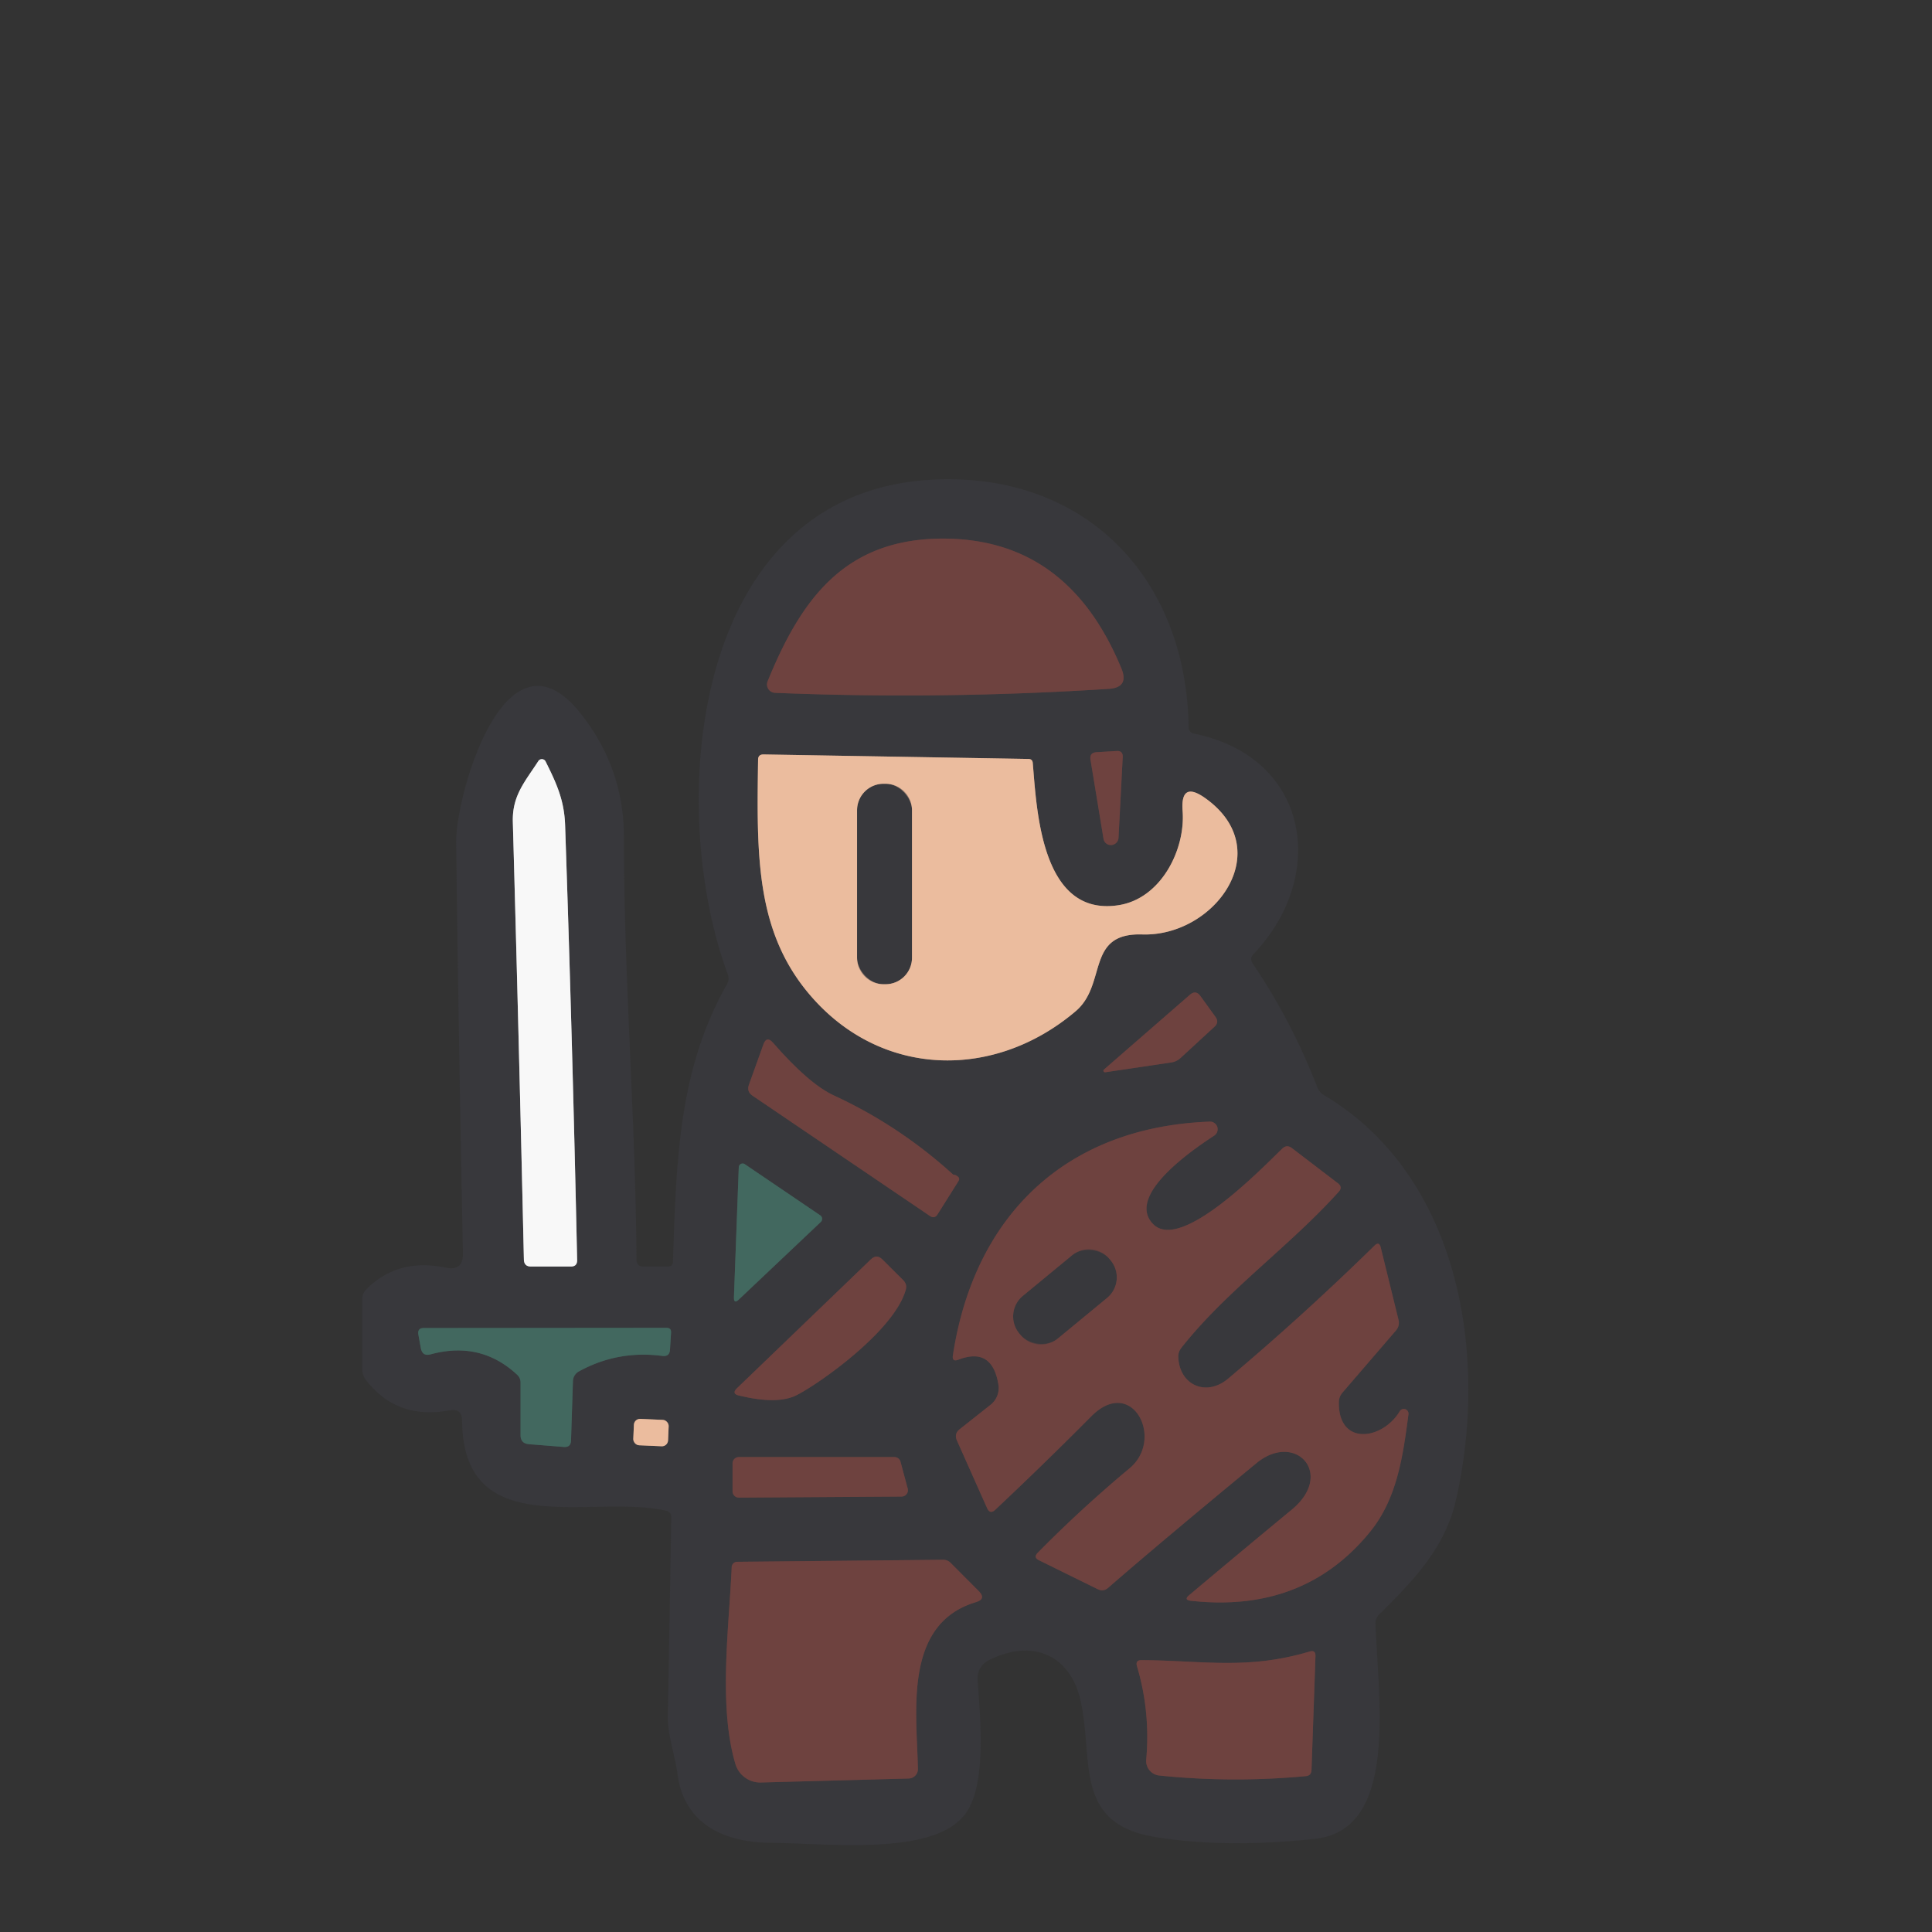 <?xml version="1.0" encoding="UTF-8" standalone="no"?>
<!DOCTYPE svg PUBLIC "-//W3C//DTD SVG 1.1//EN" "http://www.w3.org/Graphics/SVG/1.1/DTD/svg11.dtd">
<svg xmlns="http://www.w3.org/2000/svg" version="1.1" viewBox="0 0 180 180">
<rect x="0" y="0" width="180" height="180" fill="#333333" stroke="none"/>
<g stroke-width="2.00" fill="none" stroke-linecap="butt">
<path stroke="#533d3e" vector-effect="non-scaling-stroke" d="
  M 104.48 62.28
  C 101.35 54.71 96.14 50.24 87.99 50.18
  C 78.76 50.13 74.66 55.76 71.52 63.47
  A 0.78 0.78 0.0 0 0 72.21 64.55
  Q 87.74 65.18 103.29 64.18
  Q 105.21 64.06 104.48 62.28"
/>
<path stroke="#927a6d" vector-effect="non-scaling-stroke" d="
  M 112.29 74.36
  Q 109.97 72.71 110.18 75.55
  C 110.46 79.12 108.19 83.74 104.18 84.34
  C 96.97 85.43 96.59 75.35 96.22 71.08
  Q 96.19 70.72 95.82 70.71
  L 71.13 70.29
  Q 70.63 70.29 70.63 70.78
  C 70.50 79.76 70.38 86.96 75.68 92.95
  C 82.28 100.42 92.67 100.61 100.21 94.22
  C 103.19 91.70 101.11 86.89 106.43 87.06
  C 113.17 87.27 119.07 79.19 112.29 74.36"
/>
<path stroke="#533d3e" vector-effect="non-scaling-stroke" d="
  M 104.21 78.06
  L 104.60 70.54
  Q 104.63 69.93 104.03 69.97
  L 102.17 70.08
  Q 101.49 70.12 101.60 70.79
  L 102.81 78.14
  A 0.71 0.70 -48.2 0 0 104.21 78.06"
/>
<path stroke="#98989a" vector-effect="non-scaling-stroke" d="
  M 50.16 70.90
  C 48.89 72.86 47.71 74.13 47.78 76.59
  Q 48.35 96.96 48.81 117.35
  Q 48.83 118.00 49.47 118.00
  L 53.18 118.00
  Q 53.78 118.00 53.77 117.40
  Q 53.34 97.14 52.65 76.88
  C 52.57 74.53 51.83 72.95 50.83 70.94
  A 0.39 0.39 0.0 0 0 50.16 70.90"
/>
<path stroke="#533d3e" vector-effect="non-scaling-stroke" d="
  M 102.97 99.90
  L 109.10 98.99
  Q 109.61 98.92 109.99 98.57
  L 113.16 95.65
  Q 113.60 95.24 113.25 94.75
  L 111.84 92.80
  Q 111.41 92.20 110.85 92.69
  L 102.85 99.65
  A 0.15 0.14 20.0 0 0 102.97 99.90"
/>
<path stroke="#533d3e" vector-effect="non-scaling-stroke" d="
  M 88.81 109.44
  Q 83.80 104.88 77.69 102.06
  Q 75.37 100.99 72.02 97.15
  Q 71.42 96.47 71.12 97.32
  L 69.78 101.05
  Q 69.54 101.70 70.12 102.09
  L 86.64 113.29
  Q 87.07 113.58 87.35 113.14
  L 89.30 110.04
  Q 89.46 109.79 89.23 109.61
  Q 89.00 109.43 88.81 109.44"
/>
<path stroke="#533d3e" vector-effect="non-scaling-stroke" d="
  M 130.40 131.50
  C 128.78 134.17 124.68 134.74 124.74 130.65
  Q 124.74 130.13 125.09 129.73
  L 130.04 123.98
  Q 130.44 123.52 130.29 122.94
  L 128.64 116.22
  Q 128.49 115.63 128.06 116.05
  Q 121.48 122.50 114.44 128.43
  C 112.38 130.18 109.88 129.04 109.78 126.44
  Q 109.76 125.96 110.06 125.58
  C 114.26 120.25 120.10 116.17 124.73 111.03
  Q 125.12 110.60 124.65 110.24
  L 120.37 106.97
  Q 119.89 106.60 119.46 107.02
  C 117.59 108.82 109.99 116.72 107.42 114.03
  C 104.82 111.32 111.38 106.95 113.13 105.80
  A 0.71 0.71 0.0 0 0 112.71 104.50
  C 99.22 105.00 90.75 113.33 88.78 126.27
  Q 88.68 126.91 89.29 126.68
  Q 92.45 125.46 93.02 129.01
  A 1.99 1.99 0.0 0 1 92.29 130.88
  L 89.42 133.15
  Q 88.87 133.58 89.16 134.22
  L 91.96 140.50
  Q 92.24 141.12 92.73 140.66
  Q 97.29 136.37 101.69 131.94
  C 105.47 128.15 108.52 134.05 105.25 136.79
  Q 100.76 140.53 96.68 144.67
  Q 96.26 145.10 96.79 145.36
  L 102.27 148.06
  Q 102.80 148.32 103.25 147.93
  Q 107.91 143.87 117.06 136.32
  C 120.68 133.33 124.40 137.32 120.34 140.66
  Q 115.58 144.59 110.79 148.62
  Q 110.26 149.06 110.95 149.14
  Q 121.48 150.31 127.66 142.70
  C 130.16 139.62 130.71 135.68 131.22 131.79
  A 0.44 0.44 0.0 0 0 130.40 131.50"
/>
<path stroke="#3d504e" vector-effect="non-scaling-stroke" d="
  M 76.42 113.23
  L 69.40 108.47
  A 0.36 0.36 0.0 0 0 68.83 108.75
  L 68.38 120.85
  Q 68.36 121.53 68.85 121.06
  L 76.47 113.85
  A 0.40 0.40 0.0 0 0 76.42 113.23"
/>
<path stroke="#533d3e" vector-effect="non-scaling-stroke" d="
  M 74.23 129.98
  C 76.34 128.91 83.31 124.00 84.39 120.17
  Q 84.53 119.66 84.16 119.28
  L 82.21 117.34
  Q 81.68 116.81 81.14 117.33
  L 68.66 129.34
  Q 68.13 129.85 68.85 130.02
  Q 72.46 130.89 74.23 129.98"
/>
<path stroke="#3d504e" vector-effect="non-scaling-stroke" d="
  M 53.38 128.67
  A 1.06 1.05 76.5 0 1 53.92 127.78
  Q 57.55 125.78 61.72 126.33
  Q 62.38 126.41 62.42 125.75
  L 62.52 124.16
  Q 62.55 123.71 62.09 123.71
  L 39.49 123.73
  Q 38.87 123.73 38.98 124.35
  L 39.21 125.61
  Q 39.36 126.39 40.12 126.18
  Q 44.77 124.92 48.17 128.07
  Q 48.50 128.37 48.50 128.82
  L 48.50 133.71
  Q 48.50 134.48 49.27 134.55
  L 52.53 134.81
  Q 53.18 134.86 53.20 134.21
  L 53.38 128.67"
/>
<path stroke="#927a6d" vector-effect="non-scaling-stroke" d="
  M 62.297 132.881
  A 0.57 0.57 0.0 0 0 61.753 132.287
  L 59.655 132.195
  A 0.57 0.57 0.0 0 0 59.06 132.74
  L 59.003 134.059
  A 0.57 0.57 0.0 0 0 59.547 134.653
  L 61.645 134.745
  A 0.57 0.57 0.0 0 0 62.24 134.2
  L 62.297 132.881"
/>
<path stroke="#533d3e" vector-effect="non-scaling-stroke" d="
  M 68.25 138.94
  A 0.59 0.59 0.0 0 0 68.84 139.53
  L 84.01 139.43
  A 0.59 0.59 0.0 0 0 84.57 138.69
  L 83.90 136.19
  A 0.59 0.59 0.0 0 0 83.33 135.75
  L 68.84 135.75
  A 0.59 0.59 0.0 0 0 68.25 136.34
  L 68.25 138.94"
/>
<path stroke="#533d3e" vector-effect="non-scaling-stroke" d="
  M 91.18 148.23
  L 88.57 145.61
  Q 88.28 145.32 87.87 145.32
  L 68.68 145.51
  A 0.52 0.51 -88.8 0 0 68.17 146.01
  C 67.93 151.59 66.91 158.95 68.52 164.36
  A 2.41 2.41 0.0 0 0 70.88 166.07
  L 84.66 165.70
  A 0.88 0.88 0.0 0 0 85.52 164.80
  C 85.42 159.51 84.14 151.31 90.92 149.27
  Q 91.92 148.97 91.18 148.23"
/>
<path stroke="#533d3e" vector-effect="non-scaling-stroke" d="
  M 122.01 153.87
  C 116.21 155.60 112.00 154.70 106.35 154.67
  Q 105.76 154.67 105.93 155.24
  Q 107.19 159.47 106.79 163.95
  A 1.36 1.36 0.0 0 0 108.00 165.42
  Q 114.81 166.12 121.65 165.48
  Q 122.17 165.44 122.19 164.91
  L 122.56 154.30
  Q 122.58 153.70 122.01 153.87"
/>
<path stroke="#927a6d" vector-effect="non-scaling-stroke" d="
  M 84.97 75.49
  A 2.47 2.47 0.0 0 0 82.50 73.02
  L 82.32 73.02
  A 2.47 2.47 0.0 0 0 79.85 75.49
  L 79.85 89.23
  A 2.47 2.47 0.0 0 0 82.32 91.70
  L 82.50 91.70
  A 2.47 2.47 0.0 0 0 84.97 89.23
  L 84.97 75.49"
/>
<path stroke="#533d3e" vector-effect="non-scaling-stroke" d="
  M 103.368 117.294
  A 2.48 2.48 0.0 0 0 99.877 116.958
  L 95.294 120.736
  A 2.48 2.48 0.0 0 0 94.957 124.227
  L 95.072 124.366
  A 2.48 2.48 0.0 0 0 98.563 124.702
  L 103.146 120.924
  A 2.48 2.48 0.0 0 0 103.483 117.433
  L 103.368 117.294"
/>
</g>
<g fill="#38383c">
<path d="
  M 43.13 116.75
  Q 42.75 98.11 42.50 78.47
  C 42.45 74.13 47.08 57.66 54.08 66.45
  Q 58.13 71.54 58.13 78.01
  C 58.12 91.10 59.22 104.20 59.30 117.34
  Q 59.30 118.00 59.96 118.00
  L 62.21 118.00
  Q 62.68 118.00 62.70 117.53
  C 63.01 107.70 63.30 99.52 67.73 91.70
  Q 67.99 91.25 67.80 90.76
  C 61.91 74.83 64.35 44.61 88.37 44.65
  C 101.71 44.66 110.53 54.25 110.74 67.71
  Q 110.75 68.26 111.28 68.36
  C 121.97 70.55 123.76 81.55 116.79 88.89
  Q 116.40 89.30 116.72 89.78
  Q 120.36 95.17 122.72 101.27
  Q 122.91 101.77 123.37 102.04
  C 136.15 109.67 138.70 126.59 135.62 139.86
  C 134.61 144.25 131.59 147.36 128.50 150.41
  Q 128.13 150.78 128.15 151.29
  C 128.41 158.38 130.31 170.48 122.52 171.32
  Q 114.14 172.22 107.57 171.14
  C 100.00 169.89 101.88 163.93 100.70 158.55
  C 99.72 154.06 96.07 152.66 92.09 154.70
  A 1.87 1.86 -15.5 0 0 91.08 156.48
  C 91.33 160.09 91.89 165.86 90.15 168.68
  C 87.49 172.99 77.61 171.75 71.76 171.69
  C 67.39 171.65 63.72 169.88 63.12 165.28
  C 62.88 163.47 62.19 161.68 62.22 159.87
  Q 62.39 150.63 62.54 141.39
  Q 62.55 140.85 62.03 140.74
  C 55.00 139.19 43.17 143.76 43.05 132.35
  Q 43.04 131.19 41.89 131.40
  Q 36.99 132.31 34.10 128.58
  Q 33.75 128.12 33.75 127.54
  L 33.75 121.03
  Q 33.75 120.50 34.13 120.12
  Q 37.06 117.18 41.51 118.10
  Q 43.17 118.45 43.13 116.75
  Z
  M 104.48 62.28
  C 101.35 54.71 96.14 50.24 87.99 50.18
  C 78.76 50.13 74.66 55.76 71.52 63.47
  A 0.78 0.78 0.0 0 0 72.21 64.55
  Q 87.74 65.18 103.29 64.18
  Q 105.21 64.06 104.48 62.28
  Z
  M 112.29 74.36
  Q 109.97 72.71 110.18 75.55
  C 110.46 79.12 108.19 83.74 104.18 84.34
  C 96.97 85.43 96.59 75.35 96.22 71.08
  Q 96.19 70.72 95.82 70.71
  L 71.13 70.29
  Q 70.63 70.29 70.63 70.78
  C 70.50 79.76 70.38 86.96 75.68 92.95
  C 82.28 100.42 92.67 100.61 100.21 94.22
  C 103.19 91.70 101.11 86.89 106.43 87.06
  C 113.17 87.27 119.07 79.19 112.29 74.36
  Z
  M 104.21 78.06
  L 104.60 70.54
  Q 104.63 69.93 104.03 69.97
  L 102.17 70.08
  Q 101.49 70.12 101.60 70.79
  L 102.81 78.14
  A 0.71 0.70 -48.2 0 0 104.21 78.06
  Z
  M 50.16 70.90
  C 48.89 72.86 47.71 74.13 47.78 76.59
  Q 48.35 96.96 48.81 117.35
  Q 48.83 118.00 49.47 118.00
  L 53.18 118.00
  Q 53.78 118.00 53.77 117.40
  Q 53.34 97.14 52.65 76.88
  C 52.57 74.53 51.83 72.95 50.83 70.94
  A 0.39 0.39 0.0 0 0 50.16 70.90
  Z
  M 102.97 99.90
  L 109.10 98.99
  Q 109.61 98.92 109.99 98.57
  L 113.16 95.65
  Q 113.60 95.24 113.25 94.75
  L 111.84 92.80
  Q 111.41 92.20 110.85 92.69
  L 102.85 99.65
  A 0.15 0.14 20.0 0 0 102.97 99.90
  Z
  M 88.81 109.44
  Q 83.80 104.88 77.69 102.06
  Q 75.37 100.99 72.02 97.15
  Q 71.42 96.47 71.12 97.32
  L 69.78 101.05
  Q 69.54 101.70 70.12 102.09
  L 86.64 113.29
  Q 87.07 113.58 87.35 113.14
  L 89.30 110.04
  Q 89.46 109.79 89.23 109.61
  Q 89.00 109.43 88.81 109.44
  Z
  M 130.40 131.50
  C 128.78 134.17 124.68 134.74 124.74 130.65
  Q 124.74 130.13 125.09 129.73
  L 130.04 123.98
  Q 130.44 123.52 130.29 122.94
  L 128.64 116.22
  Q 128.49 115.63 128.06 116.05
  Q 121.48 122.50 114.44 128.43
  C 112.38 130.18 109.88 129.04 109.78 126.44
  Q 109.76 125.96 110.06 125.58
  C 114.26 120.25 120.10 116.17 124.73 111.03
  Q 125.12 110.60 124.65 110.24
  L 120.37 106.97
  Q 119.89 106.60 119.46 107.02
  C 117.59 108.82 109.99 116.72 107.42 114.03
  C 104.82 111.32 111.38 106.95 113.13 105.80
  A 0.71 0.71 0.0 0 0 112.71 104.50
  C 99.22 105.00 90.75 113.33 88.78 126.27
  Q 88.68 126.91 89.29 126.68
  Q 92.45 125.46 93.02 129.01
  A 1.99 1.99 0.0 0 1 92.29 130.88
  L 89.42 133.15
  Q 88.87 133.58 89.16 134.22
  L 91.96 140.50
  Q 92.24 141.12 92.73 140.66
  Q 97.29 136.37 101.69 131.94
  C 105.47 128.15 108.52 134.05 105.25 136.79
  Q 100.76 140.53 96.68 144.67
  Q 96.26 145.10 96.79 145.36
  L 102.27 148.06
  Q 102.80 148.32 103.25 147.93
  Q 107.91 143.87 117.06 136.32
  C 120.68 133.33 124.40 137.32 120.34 140.66
  Q 115.58 144.59 110.79 148.62
  Q 110.26 149.06 110.95 149.14
  Q 121.48 150.31 127.66 142.70
  C 130.16 139.62 130.71 135.68 131.22 131.79
  A 0.44 0.44 0.0 0 0 130.40 131.50
  Z
  M 76.42 113.23
  L 69.40 108.47
  A 0.36 0.36 0.0 0 0 68.83 108.75
  L 68.38 120.85
  Q 68.36 121.53 68.85 121.06
  L 76.47 113.85
  A 0.40 0.40 0.0 0 0 76.42 113.23
  Z
  M 74.23 129.98
  C 76.34 128.91 83.31 124.00 84.39 120.17
  Q 84.53 119.66 84.16 119.28
  L 82.21 117.34
  Q 81.68 116.81 81.14 117.33
  L 68.66 129.34
  Q 68.13 129.85 68.85 130.02
  Q 72.46 130.89 74.23 129.98
  Z
  M 53.38 128.67
  A 1.06 1.05 76.5 0 1 53.92 127.78
  Q 57.55 125.78 61.72 126.33
  Q 62.38 126.41 62.42 125.75
  L 62.52 124.16
  Q 62.55 123.71 62.09 123.71
  L 39.49 123.73
  Q 38.87 123.73 38.98 124.35
  L 39.21 125.61
  Q 39.36 126.39 40.12 126.18
  Q 44.77 124.92 48.17 128.07
  Q 48.50 128.37 48.50 128.82
  L 48.50 133.71
  Q 48.50 134.48 49.27 134.55
  L 52.53 134.81
  Q 53.18 134.86 53.20 134.21
  L 53.38 128.67
  Z
  M 62.297 132.881
  A 0.57 0.57 0.0 0 0 61.753 132.287
  L 59.655 132.195
  A 0.57 0.57 0.0 0 0 59.06 132.74
  L 59.003 134.059
  A 0.57 0.57 0.0 0 0 59.547 134.653
  L 61.645 134.745
  A 0.57 0.57 0.0 0 0 62.24 134.2
  L 62.297 132.881
  Z
  M 68.25 138.94
  A 0.59 0.59 0.0 0 0 68.84 139.53
  L 84.01 139.43
  A 0.59 0.59 0.0 0 0 84.57 138.69
  L 83.90 136.19
  A 0.59 0.59 0.0 0 0 83.33 135.75
  L 68.84 135.75
  A 0.59 0.59 0.0 0 0 68.25 136.34
  L 68.25 138.94
  Z
  M 91.18 148.23
  L 88.57 145.61
  Q 88.28 145.32 87.87 145.32
  L 68.68 145.51
  A 0.52 0.51 -88.8 0 0 68.17 146.01
  C 67.93 151.59 66.91 158.95 68.52 164.36
  A 2.41 2.41 0.0 0 0 70.88 166.07
  L 84.66 165.70
  A 0.88 0.88 0.0 0 0 85.52 164.80
  C 85.42 159.51 84.14 151.31 90.92 149.27
  Q 91.92 148.97 91.18 148.23
  Z
  M 122.01 153.87
  C 116.21 155.60 112.00 154.70 106.35 154.67
  Q 105.76 154.67 105.93 155.24
  Q 107.19 159.47 106.79 163.95
  A 1.36 1.36 0.0 0 0 108.00 165.42
  Q 114.81 166.12 121.65 165.48
  Q 122.17 165.44 122.19 164.91
  L 122.56 154.30
  Q 122.58 153.70 122.01 153.87
  Z"
/>
<rect x="79.85" y="73.02" width="5.12" height="18.68" rx="2.47"/>
<rect x="-5.45" y="-2.57" transform="translate(99.22,120.83) rotate(-39.5)" width="10.90" height="5.14" rx="2.48"/>
</g>
<g fill="#ebbc9e">
<path d="
  M 112.29 74.36
  C 119.07 79.19 113.17 87.27 106.43 87.06
  C 101.11 86.89 103.19 91.70 100.21 94.22
  C 92.67 100.61 82.28 100.42 75.68 92.95
  C 70.38 86.96 70.50 79.76 70.63 70.78
  Q 70.63 70.29 71.13 70.29
  L 95.82 70.71
  Q 96.19 70.72 96.22 71.08
  C 96.59 75.35 96.97 85.43 104.18 84.34
  C 108.19 83.74 110.46 79.12 110.18 75.55
  Q 109.97 72.71 112.29 74.36
  Z
  M 84.97 75.49
  A 2.47 2.47 0.0 0 0 82.50 73.02
  L 82.32 73.02
  A 2.47 2.47 0.0 0 0 79.85 75.49
  L 79.85 89.23
  A 2.47 2.47 0.0 0 0 82.32 91.70
  L 82.50 91.70
  A 2.47 2.47 0.0 0 0 84.97 89.23
  L 84.97 75.49
  Z"
/>
<rect x="-1.62" y="-1.23" transform="translate(60.65,133.47) rotate(2.5)" width="3.24" height="2.46" rx="0.57"/>
</g>
<g fill="#6e423f">
<path d="
  M 87.99 50.18
  C 96.14 50.24 101.35 54.71 104.48 62.28
  Q 105.21 64.06 103.29 64.18
  Q 87.74 65.18 72.21 64.55
  A 0.78 0.78 0.0 0 1 71.52 63.47
  C 74.66 55.76 78.76 50.13 87.99 50.18
  Z"
/>
<path d="
  M 104.21 78.06
  A 0.71 0.70 -48.2 0 1 102.81 78.14
  L 101.60 70.79
  Q 101.49 70.12 102.17 70.08
  L 104.03 69.97
  Q 104.63 69.93 104.60 70.54
  L 104.21 78.06
  Z"
/>
<path d="
  M 102.97 99.90
  A 0.15 0.14 20.0 0 1 102.85 99.65
  L 110.85 92.69
  Q 111.41 92.20 111.84 92.80
  L 113.25 94.75
  Q 113.60 95.24 113.16 95.65
  L 109.99 98.57
  Q 109.61 98.92 109.10 98.99
  L 102.97 99.90
  Z"
/>
<path d="
  M 88.81 109.44
  Q 89.00 109.43 89.23 109.61
  Q 89.46 109.79 89.30 110.04
  L 87.35 113.14
  Q 87.07 113.58 86.64 113.29
  L 70.12 102.09
  Q 69.54 101.70 69.78 101.05
  L 71.12 97.32
  Q 71.42 96.47 72.02 97.15
  Q 75.37 100.99 77.69 102.06
  Q 83.80 104.88 88.81 109.44
  Z"
/>
<path d="
  M 124.74 130.65
  C 124.68 134.74 128.78 134.17 130.40 131.50
  A 0.44 0.44 0.0 0 1 131.22 131.79
  C 130.71 135.68 130.16 139.62 127.66 142.70
  Q 121.48 150.31 110.95 149.14
  Q 110.26 149.06 110.79 148.62
  Q 115.58 144.59 120.34 140.66
  C 124.40 137.32 120.68 133.33 117.06 136.32
  Q 107.91 143.87 103.25 147.93
  Q 102.80 148.32 102.27 148.06
  L 96.79 145.36
  Q 96.26 145.10 96.68 144.67
  Q 100.76 140.53 105.25 136.79
  C 108.52 134.05 105.47 128.15 101.69 131.94
  Q 97.29 136.37 92.73 140.66
  Q 92.24 141.12 91.96 140.50
  L 89.16 134.22
  Q 88.87 133.58 89.42 133.15
  L 92.29 130.88
  A 1.99 1.99 0.0 0 0 93.02 129.01
  Q 92.45 125.46 89.29 126.68
  Q 88.68 126.91 88.78 126.27
  C 90.75 113.33 99.22 105.00 112.71 104.50
  A 0.71 0.71 0.0 0 1 113.13 105.80
  C 111.38 106.95 104.82 111.32 107.42 114.03
  C 109.99 116.72 117.59 108.82 119.46 107.02
  Q 119.89 106.60 120.37 106.97
  L 124.65 110.24
  Q 125.12 110.60 124.73 111.03
  C 120.10 116.17 114.26 120.25 110.06 125.58
  Q 109.76 125.96 109.78 126.44
  C 109.88 129.04 112.38 130.18 114.44 128.43
  Q 121.48 122.50 128.06 116.05
  Q 128.49 115.63 128.64 116.22
  L 130.29 122.94
  Q 130.44 123.52 130.04 123.98
  L 125.09 129.73
  Q 124.74 130.13 124.74 130.65
  Z
  M 103.368 117.294
  A 2.48 2.48 0.0 0 0 99.877 116.958
  L 95.294 120.736
  A 2.48 2.48 0.0 0 0 94.957 124.227
  L 95.072 124.366
  A 2.48 2.48 0.0 0 0 98.563 124.702
  L 103.146 120.924
  A 2.48 2.48 0.0 0 0 103.483 117.433
  L 103.368 117.294
  Z"
/>
<path d="
  M 84.39 120.17
  C 83.31 124.00 76.34 128.91 74.23 129.98
  Q 72.46 130.89 68.85 130.02
  Q 68.13 129.85 68.66 129.34
  L 81.14 117.33
  Q 81.68 116.81 82.21 117.34
  L 84.16 119.28
  Q 84.53 119.66 84.39 120.17
  Z"
/>
<path d="
  M 68.25 138.94
  L 68.25 136.34
  A 0.59 0.59 0.0 0 1 68.84 135.75
  L 83.33 135.75
  A 0.59 0.59 0.0 0 1 83.90 136.19
  L 84.57 138.69
  A 0.59 0.59 0.0 0 1 84.01 139.43
  L 68.84 139.53
  A 0.59 0.59 0.0 0 1 68.25 138.94
  Z"
/>
<path d="
  M 91.18 148.23
  Q 91.92 148.97 90.92 149.27
  C 84.14 151.31 85.42 159.51 85.52 164.80
  A 0.88 0.88 0.0 0 1 84.66 165.70
  L 70.88 166.07
  A 2.41 2.41 0.0 0 1 68.52 164.36
  C 66.91 158.95 67.93 151.59 68.17 146.01
  A 0.52 0.51 -88.8 0 1 68.68 145.51
  L 87.87 145.32
  Q 88.28 145.32 88.57 145.61
  L 91.18 148.23
  Z"
/>
<path d="
  M 106.35 154.67
  C 112.00 154.70 116.21 155.60 122.01 153.87
  Q 122.58 153.70 122.56 154.30
  L 122.19 164.91
  Q 122.17 165.44 121.65 165.48
  Q 114.81 166.12 108.00 165.42
  A 1.36 1.36 0.0 0 1 106.79 163.95
  Q 107.19 159.47 105.93 155.24
  Q 105.76 154.67 106.35 154.67
  Z"
/>
</g>
<path fill="#f8f8f8" d="
  M 50.16 70.90
  A 0.39 0.39 0.0 0 1 50.83 70.94
  C 51.83 72.95 52.57 74.53 52.65 76.88
  Q 53.34 97.14 53.77 117.40
  Q 53.78 118.00 53.18 118.00
  L 49.47 118.00
  Q 48.83 118.00 48.81 117.35
  Q 48.35 96.96 47.78 76.59
  C 47.71 74.13 48.89 72.86 50.16 70.90
  Z"
/>
<g fill="#42685f">
<path d="
  M 76.42 113.23
  A 0.40 0.40 0.0 0 1 76.47 113.85
  L 68.85 121.06
  Q 68.36 121.53 68.38 120.85
  L 68.83 108.75
  A 0.36 0.36 0.0 0 1 69.40 108.47
  L 76.42 113.23
  Z"
/>
<path d="
  M 53.38 128.67
  L 53.20 134.21
  Q 53.18 134.86 52.53 134.81
  L 49.27 134.55
  Q 48.50 134.48 48.50 133.71
  L 48.50 128.82
  Q 48.50 128.37 48.17 128.07
  Q 44.77 124.92 40.12 126.18
  Q 39.36 126.39 39.21 125.61
  L 38.98 124.35
  Q 38.87 123.73 39.49 123.73
  L 62.09 123.71
  Q 62.55 123.71 62.52 124.16
  L 62.42 125.75
  Q 62.38 126.41 61.72 126.33
  Q 57.55 125.78 53.92 127.78
  A 1.06 1.05 76.5 0 0 53.38 128.67
  Z"
/>
</g>
</svg>
